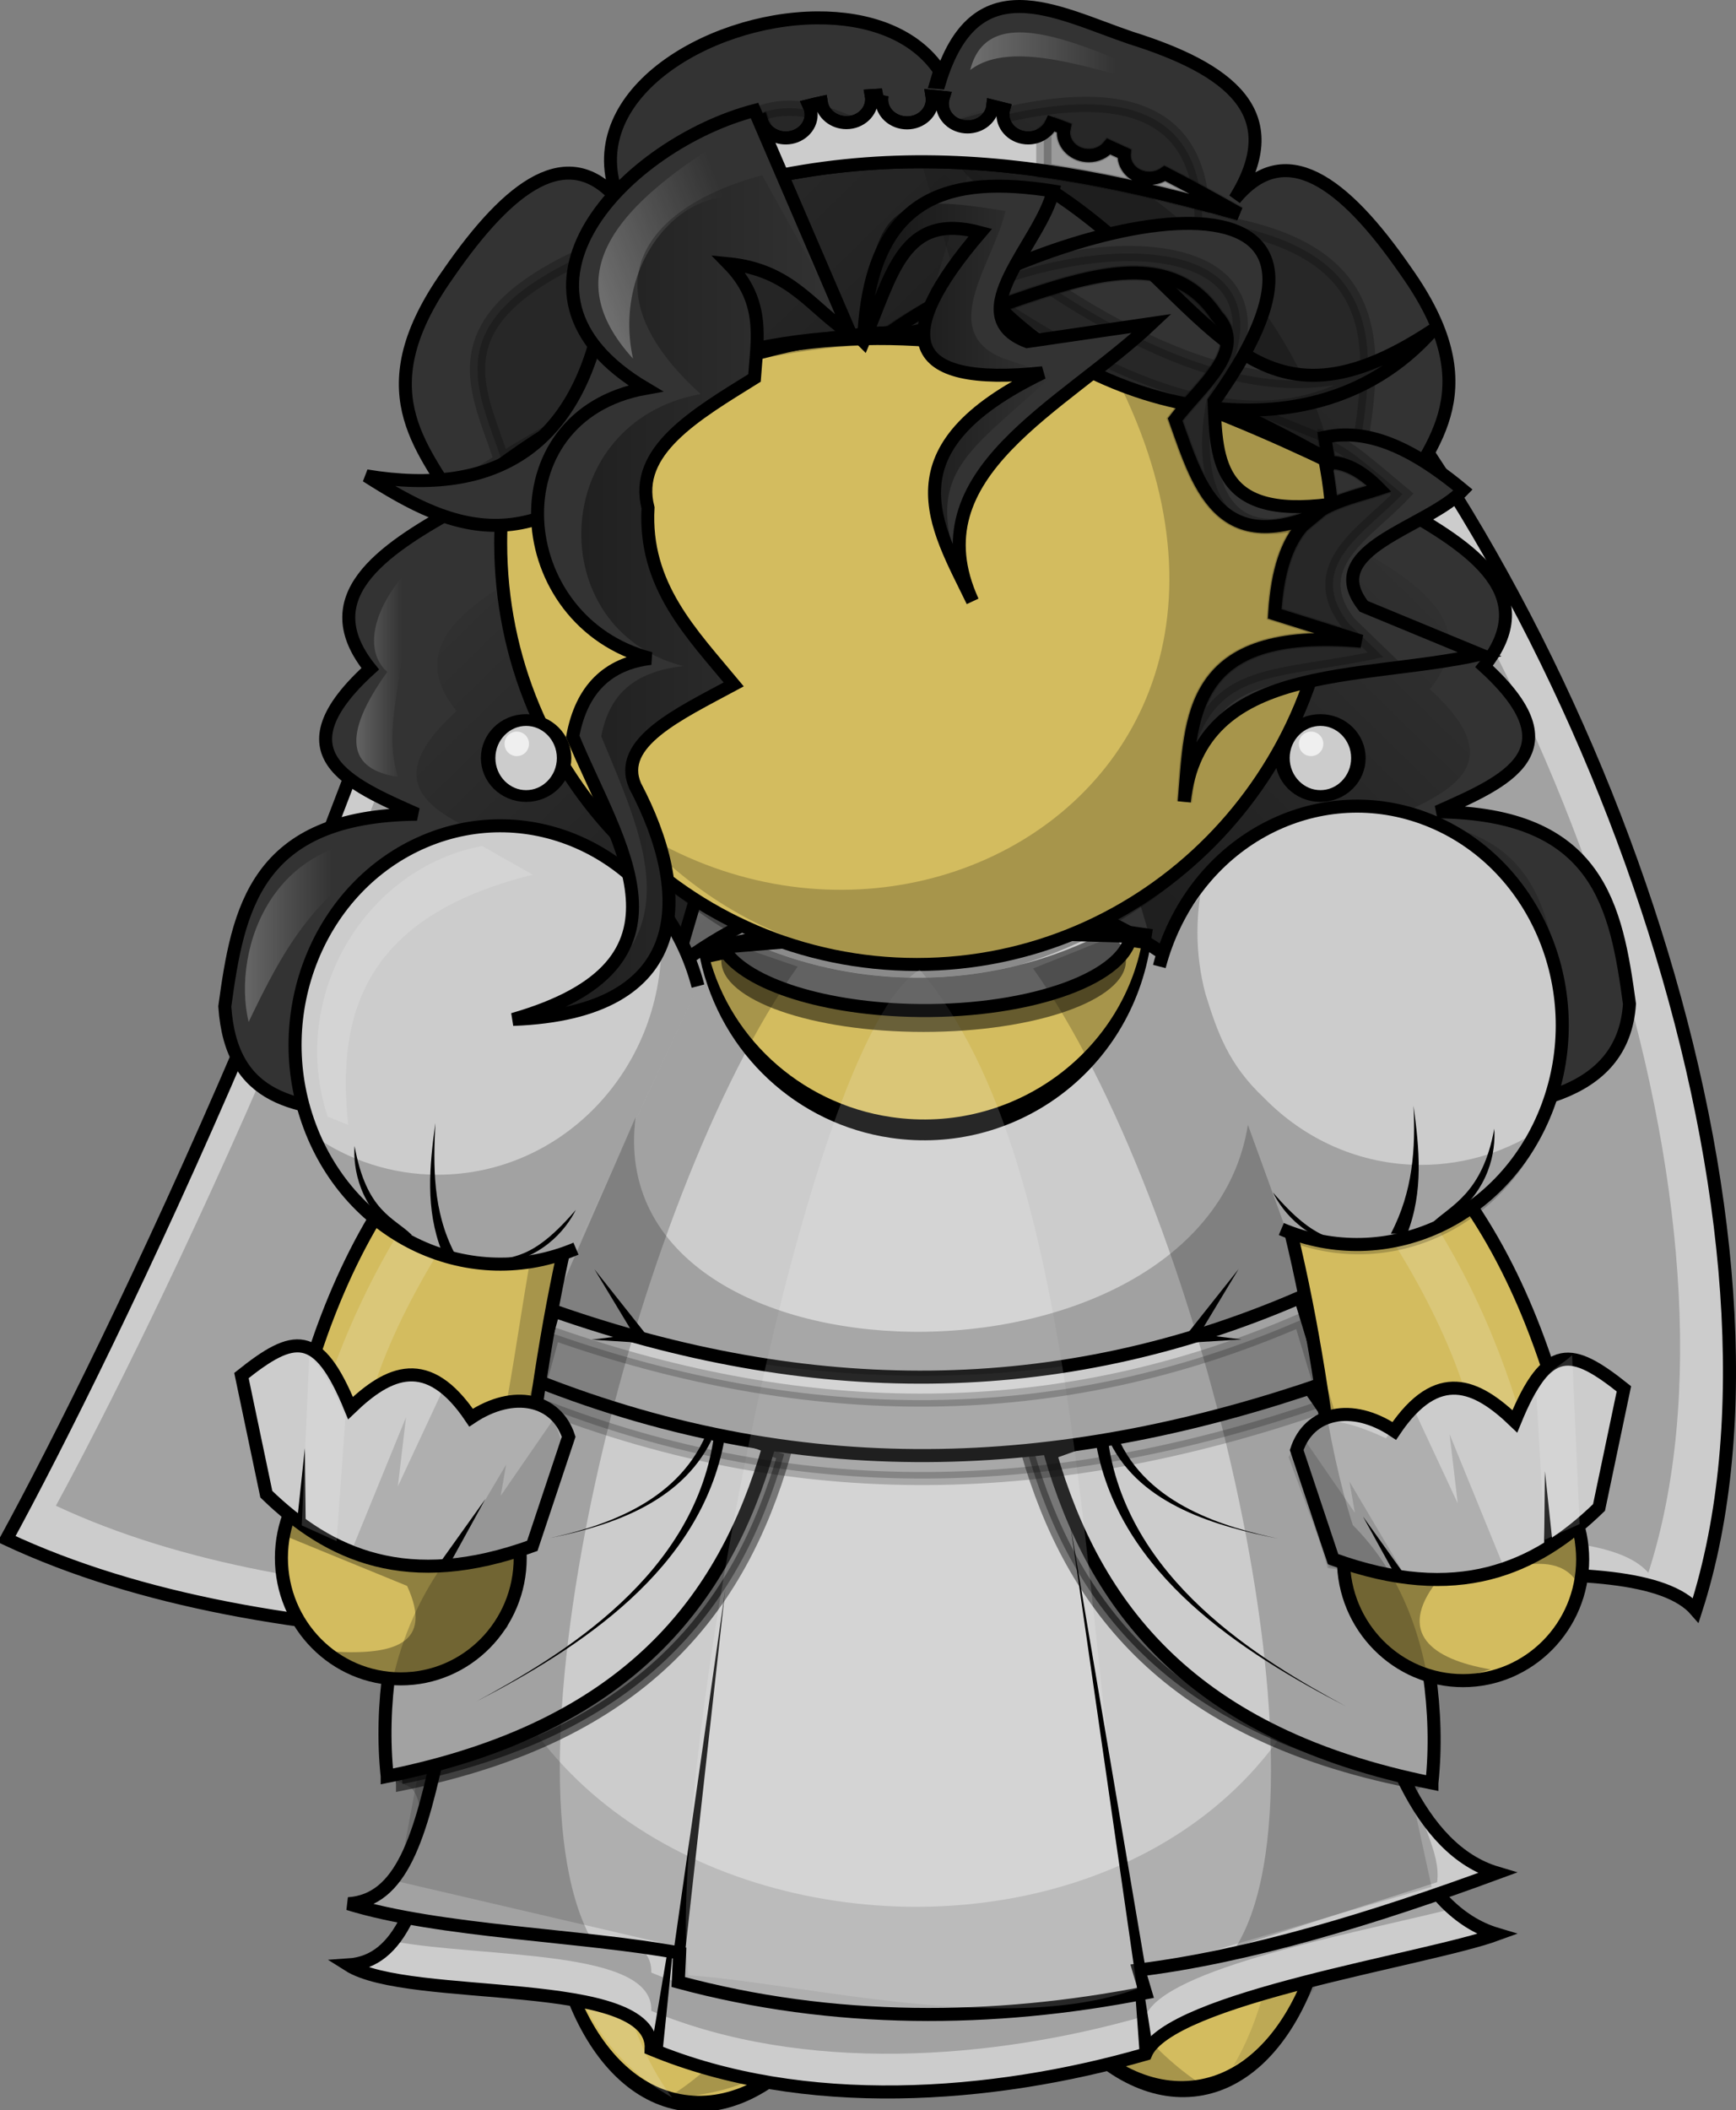 <?xml version="1.0" encoding="UTF-8" standalone="no"?>
<!-- Created with Inkscape (http://www.inkscape.org/) -->

<svg
   xmlns:dc="http://purl.org/dc/elements/1.1/"
   xmlns:cc="http://creativecommons.org/ns#"
   xmlns:rdf="http://www.w3.org/1999/02/22-rdf-syntax-ns#"
   xmlns:svg="http://www.w3.org/2000/svg"
   xmlns="http://www.w3.org/2000/svg"
   xmlns:xlink="http://www.w3.org/1999/xlink"
   xmlns:sodipodi="http://sodipodi.sourceforge.net/DTD/sodipodi-0.dtd"
   xmlns:inkscape="http://www.inkscape.org/namespaces/inkscape"
   width="453.637"
   height="551.272"
   id="svg10624"
   version="1.1"
   inkscape:version="0.48.3.1 r9886"
   sodipodi:docname="novia_elegante.svg"
   inkscape:export-filename="/home/vhzc/Docs/FOCA/public_html/personajes_y_oficios/novia_elegante.png"
   inkscape:export-xdpi="90"
   inkscape:export-ydpi="90">
  <rect width="100%" height="100%" fill="#808080" stroke="none"/>
  <title
     id="title4867">Novia elegante</title>
  <defs
     id="defs10626">
    <inkscape:perspective
       sodipodi:type="inkscape:persp3d"
       inkscape:vp_x="0 : 526.18109 : 1"
       inkscape:vp_y="0 : 1000 : 0"
       inkscape:vp_z="744.09448 : 526.18109 : 1"
       inkscape:persp3d-origin="372.04724 : 350.78739 : 1"
       id="perspective10632" />
    <inkscape:perspective
       id="perspective10535"
       inkscape:persp3d-origin="0.5 : 0.33333333 : 1"
       inkscape:vp_z="1 : 0.5 : 1"
       inkscape:vp_y="0 : 1000 : 0"
       inkscape:vp_x="0 : 0.5 : 1"
       sodipodi:type="inkscape:persp3d" />
    <inkscape:perspective
       id="perspective10821"
       inkscape:persp3d-origin="0.5 : 0.33333333 : 1"
       inkscape:vp_z="1 : 0.5 : 1"
       inkscape:vp_y="0 : 1000 : 0"
       inkscape:vp_x="0 : 0.5 : 1"
       sodipodi:type="inkscape:persp3d" />
    <inkscape:perspective
       id="perspective10842"
       inkscape:persp3d-origin="0.5 : 0.33333333 : 1"
       inkscape:vp_z="1 : 0.5 : 1"
       inkscape:vp_y="0 : 1000 : 0"
       inkscape:vp_x="0 : 0.5 : 1"
       sodipodi:type="inkscape:persp3d" />
    <inkscape:perspective
       id="perspective11377"
       inkscape:persp3d-origin="0.5 : 0.33333333 : 1"
       inkscape:vp_z="1 : 0.5 : 1"
       inkscape:vp_y="0 : 1000 : 0"
       inkscape:vp_x="0 : 0.5 : 1"
       sodipodi:type="inkscape:persp3d" />
    <inkscape:perspective
       id="perspective11377-8"
       inkscape:persp3d-origin="0.5 : 0.33333333 : 1"
       inkscape:vp_z="1 : 0.5 : 1"
       inkscape:vp_y="0 : 1000 : 0"
       inkscape:vp_x="0 : 0.5 : 1"
       sodipodi:type="inkscape:persp3d" />
    <inkscape:perspective
       id="perspective11408"
       inkscape:persp3d-origin="0.5 : 0.33333333 : 1"
       inkscape:vp_z="1 : 0.5 : 1"
       inkscape:vp_y="0 : 1000 : 0"
       inkscape:vp_x="0 : 0.5 : 1"
       sodipodi:type="inkscape:persp3d" />
    <linearGradient
       inkscape:collect="always"
       id="linearGradient8149">
      <stop
         style="stop-color:#ffffff;stop-opacity:1;"
         offset="0"
         id="stop8151" />
      <stop
         style="stop-color:#ffffff;stop-opacity:0;"
         offset="1"
         id="stop8153" />
    </linearGradient>
    <linearGradient
       inkscape:collect="always"
       id="linearGradient8016">
      <stop
         style="stop-color:#ffffff;stop-opacity:1;"
         offset="0"
         id="stop8018" />
      <stop
         style="stop-color:#ffffff;stop-opacity:0;"
         offset="1"
         id="stop8020" />
    </linearGradient>
    <linearGradient
       inkscape:collect="always"
       id="linearGradient8006">
      <stop
         style="stop-color:#ffffff;stop-opacity:1;"
         offset="0"
         id="stop8008" />
      <stop
         style="stop-color:#ffffff;stop-opacity:0;"
         offset="1"
         id="stop8010" />
    </linearGradient>
    <linearGradient
       inkscape:collect="always"
       id="linearGradient7923">
      <stop
         style="stop-color:#000000;stop-opacity:1;"
         offset="0"
         id="stop7925" />
      <stop
         style="stop-color:#000000;stop-opacity:0;"
         offset="1"
         id="stop7927" />
    </linearGradient>
    <linearGradient
       inkscape:collect="always"
       id="linearGradient7893">
      <stop
         style="stop-color:#000000;stop-opacity:1;"
         offset="0"
         id="stop7895" />
      <stop
         style="stop-color:#000000;stop-opacity:0;"
         offset="1"
         id="stop7897" />
    </linearGradient>
    <linearGradient
       inkscape:collect="always"
       id="linearGradient7863">
      <stop
         style="stop-color:#ffffff;stop-opacity:1;"
         offset="0"
         id="stop7865" />
      <stop
         style="stop-color:#ffffff;stop-opacity:0;"
         offset="1"
         id="stop7867" />
    </linearGradient>
    <linearGradient
       inkscape:collect="always"
       id="linearGradient8046">
      <stop
         style="stop-color:#000000;stop-opacity:1;"
         offset="0"
         id="stop8048" />
      <stop
         style="stop-color:#000000;stop-opacity:0"
         offset="1"
         id="stop8050" />
    </linearGradient>
    <linearGradient
       inkscape:collect="always"
       id="linearGradient8046-9">
      <stop
         style="stop-color:#000000;stop-opacity:1;"
         offset="0"
         id="stop8048-1" />
      <stop
         style="stop-color:#000000;stop-opacity:0"
         offset="1"
         id="stop8050-0" />
    </linearGradient>
    <linearGradient
       inkscape:collect="always"
       xlink:href="#linearGradient8149"
       id="linearGradient4244"
       gradientUnits="userSpaceOnUse"
       gradientTransform="matrix(3.98,0,0,3.98,986.206,-6364.508)"
       x1="-301.669"
       y1="1575.011"
       x2="-287.439"
       y2="1575.011" />
    <linearGradient
       inkscape:collect="always"
       xlink:href="#linearGradient8016"
       id="linearGradient4247"
       gradientUnits="userSpaceOnUse"
       gradientTransform="matrix(3.98,0,0,3.98,986.206,-6364.508)"
       x1="-339.765"
       y1="1616.015"
       x2="-334.285"
       y2="1616.015" />
    <linearGradient
       inkscape:collect="always"
       xlink:href="#linearGradient8006"
       id="linearGradient4250"
       gradientUnits="userSpaceOnUse"
       gradientTransform="matrix(3.98,0,0,3.98,986.206,-6364.508)"
       x1="-344.603"
       y1="1633.947"
       x2="-338.913"
       y2="1633.947" />
    <linearGradient
       inkscape:collect="always"
       xlink:href="#linearGradient7923"
       id="linearGradient4253"
       gradientUnits="userSpaceOnUse"
       gradientTransform="matrix(3.98,0,0,3.98,986.206,-6364.508)"
       x1="-303.99"
       y1="1599.303"
       x2="-291.568"
       y2="1599.303" />
    <linearGradient
       inkscape:collect="always"
       xlink:href="#linearGradient7893"
       id="linearGradient4256"
       gradientUnits="userSpaceOnUse"
       gradientTransform="matrix(3.98,0,0,3.98,986.206,-6364.508)"
       x1="-327.003"
       y1="1612.092"
       x2="-304.842"
       y2="1612.092" />
    <linearGradient
       inkscape:collect="always"
       xlink:href="#linearGradient7863"
       id="linearGradient4259"
       gradientUnits="userSpaceOnUse"
       gradientTransform="matrix(3.98,0,0,3.98,986.206,-6364.508)"
       x1="-325.777"
       y1="1594.269"
       x2="-312"
       y2="1588.893" />
    <linearGradient
       inkscape:collect="always"
       xlink:href="#linearGradient8046"
       id="linearGradient4281"
       gradientUnits="userSpaceOnUse"
       gradientTransform="matrix(3.98,0,0,3.98,987.614,-6357.472)"
       x1="-318.568"
       y1="1636.099"
       x2="-340.02"
       y2="1614.179" />
    <linearGradient
       inkscape:collect="always"
       xlink:href="#linearGradient8046-9"
       id="linearGradient4284"
       gradientUnits="userSpaceOnUse"
       gradientTransform="matrix(-3.98,0,0,3.98,-1393.424,-6363.182)"
       x1="-318.568"
       y1="1636.099"
       x2="-340.02"
       y2="1614.179" />
  </defs>
  <sodipodi:namedview
     id="base"
     pagecolor="#ffffff"
     bordercolor="#666666"
     borderopacity="1.0"
     inkscape:pageopacity="0.0"
     inkscape:pageshadow="2"
     inkscape:zoom="0.35"
     inkscape:cx="-20.423354"
     inkscape:cy="295.17023"
     inkscape:document-units="px"
     inkscape:current-layer="layer1"
     showgrid="false"
     inkscape:window-width="1264"
     inkscape:window-height="715"
     inkscape:window-x="0"
     inkscape:window-y="48"
     inkscape:window-maximized="1"
     fit-margin-top="0"
     fit-margin-left="0"
     fit-margin-right="0"
     fit-margin-bottom="0" />
  <g
     inkscape:label="Capa 1"
     inkscape:groupmode="layer"
     id="layer1"
     transform="translate(449.369,104.204)">
    <path
       style="color:#000000;fill:#cccccc;fill-opacity:1;fill-rule:nonzero;stroke:#000000;stroke-width:3.407px;stroke-linecap:butt;stroke-linejoin:miter;stroke-miterlimit:4;stroke-opacity:1;stroke-dasharray:none;stroke-dashoffset:0;marker:none;visibility:visible;display:inline;overflow:visible;enable-background:accumulate"
       d="M 85.714,109.643 291.429,102.5 C 372.313,190.92 428.439,353.811 397.143,451.072 366.258,415.584 94.984,497.636 -44.286,432.5 -17.916,384.102 49.9,244.787 85.714,109.643 z"
       id="path4560"
       inkscape:connector-curvature="0"
       transform="translate(-403.379,-134.602)"
       sodipodi:nodetypes="ccccc" />
    <path
       style="opacity:0.21;color:#000000;fill:#000000;fill-opacity:1;fill-rule:nonzero;stroke:none;stroke-width:3.212px;marker:none;visibility:visible;display:inline;overflow:visible;enable-background:accumulate"
       d="m -312.214,-15.166 193.924,-6.733 c 76.249,83.352 129.157,236.907 99.655,328.593 -29.114,-33.453 -284.841,43.895 -416.128,-17.507 24.859,-45.624 88.788,-176.955 122.549,-304.353 z"
       id="path4560-7"
       inkscape:connector-curvature="0"
       sodipodi:nodetypes="ccccc" />
    <path
       sodipodi:nodetypes="scccsccccccccccccccccccs"
       inkscape:connector-curvature="0"
       id="path4314-8-7"
       d="m -182.848,-102.508 c -8.833,-0.052 -16.39,4.557 -21.031,19.875 -0.27,-0.023 -0.543,-0.041 -0.812,-0.062 l 0.875,-2.969 c -6.539,-9.81 -18.815,-13.98 -32.094,-13.875 -28.929,0.228 -62.586,20.705 -51.906,47.156 -0.065,0.069 -0.122,0.149 -0.188,0.219 -12.82,-14.851 -27.958,-4.131 -44.281,19.562 -21.462,30.296 -7.103,44.671 2.719,61.062 -20.765,11.407 -37.932,23.529 -23.062,42.062 -24.288,22.118 -5.839,29.997 12.219,38 -42.394,0.408 -46.762,25.032 -50.219,50.219 3.358,49.763 68.551,7.94 100.062,49.844 l 66.469,-225.438 c 13.006,-1.141 25.914,-0.56 38.75,1.469 16.576,72.23 -99.218,126.72 49.898,216.713 4.905,-31.457 108.524,6.518 111.883,-43.244 -3.457,-25.187 -7.793,-49.779 -50.188,-50.188 18.058,-8.003 36.476,-15.882 12.188,-38 14.869,-18.534 -2.298,-30.655 -23.062,-42.062 9.822,-16.392 24.181,-30.767 2.719,-61.062 -16.533,-23.996 -31.858,-34.707 -44.781,-19 14.034,-22.415 -1.589,-34.037 -27.125,-42.062 -9.833,-3.334 -20.094,-8.166 -29.031,-8.219 z"
       style="color:#000000;fill:#333333;fill-opacity:1;fill-rule:nonzero;stroke:#000000;stroke-width:3.39px;stroke-linecap:butt;stroke-linejoin:miter;stroke-miterlimit:4;stroke-opacity:1;stroke-dasharray:none;stroke-dashoffset:0;marker:none;visibility:visible;display:inline;overflow:visible;enable-background:accumulate" />
    <path
       inkscape:connector-curvature="0"
       style="opacity:0.386;color:#000000;fill:url(#linearGradient4284);fill-opacity:1;fill-rule:nonzero;stroke:none;stroke-width:0.765px;marker:none;visibility:visible;display:inline;overflow:visible;enable-background:accumulate"
       d="m -209.336,-64.386 c 18.785,-28.185 90.372,-4.444 75.128,30.592 11.602,-14.102 25.361,-4.488 40.203,17.056 19.269,27.2 6.381,40.107 -2.437,54.823 18.643,10.242 34.06,21.127 20.711,37.767 21.805,19.858 5.247,26.928 -10.965,34.112 38.061,0.362 41.973,22.465 45.077,45.078 -3.015,44.676 -61.539,7.142 -89.829,44.763"
       id="path4314-8-7-1-7"
       sodipodi:nodetypes="cccccccc" />
    <path
       sodipodi:type="arc"
       style="color:#000000;fill:#d3bc5f;fill-opacity:1;fill-rule:nonzero;stroke:#000000;stroke-width:0.47px;stroke-linecap:butt;stroke-linejoin:miter;stroke-miterlimit:4;stroke-opacity:1;stroke-dasharray:none;stroke-dashoffset:0;marker:none;visibility:visible;display:inline;overflow:visible;enable-background:accumulate"
       id="path6017-7-5-3-1-0-8-7-4-1-8-3-7-6-1-7"
       sodipodi:cx="266.68027"
       sodipodi:cy="450.3295"
       sodipodi:rx="7.8286824"
       sodipodi:ry="8.6494312"
       d="m 274.509,450.329 c 0,4.777 -3.505,8.649 -7.829,8.649 -4.324,0 -7.829,-3.872 -7.829,-8.649 0,-4.777 3.505,-8.649 7.829,-8.649 4.324,0 7.829,3.872 7.829,8.649 z"
       transform="matrix(-5.816,0.604,1.187,8.9,868.618,-3804.52)" />
    <path
       sodipodi:type="arc"
       style="color:#000000;fill:#d3bc5f;fill-opacity:1;fill-rule:nonzero;stroke:#000000;stroke-width:0.47px;stroke-linecap:butt;stroke-linejoin:miter;stroke-miterlimit:4;stroke-opacity:1;stroke-dasharray:none;stroke-dashoffset:0;marker:none;visibility:visible;display:inline;overflow:visible;enable-background:accumulate"
       id="path6017-6-6-5-9-9-2-8-1-7-9-5-18-8-1"
       sodipodi:cx="266.68027"
       sodipodi:cy="450.3295"
       sodipodi:rx="7.8286824"
       sodipodi:ry="8.6494312"
       d="m 274.509,450.329 c 0,4.777 -3.505,8.649 -7.829,8.649 -4.324,0 -7.829,-3.872 -7.829,-8.649 0,-4.777 3.505,-8.649 7.829,-8.649 4.324,0 7.829,3.872 7.829,8.649 z"
       transform="matrix(5.816,0.604,-1.187,8.9,-1275.886,-3800.673)" />
    <path
       inkscape:connector-curvature="0"
       style="opacity:0.103;color:#000000;fill:#000000;fill-opacity:1;fill-rule:nonzero;stroke:none;stroke-width:1px;marker:none;visibility:visible;display:inline;overflow:visible;enable-background:accumulate"
       d="m -127.101,435.525 c 14.679,-24.24 20.512,-77.57 -22.282,-82.823 l 39.29,-12.844 c 14.258,30.902 21.813,73.45 -17.009,95.666 z"
       id="path6197-8-2-6-8-5-2-0-3-0-7-2-8-2-0-2"
       sodipodi:nodetypes="cccc" />
    <path
       inkscape:connector-curvature="0"
       style="opacity:0.21;color:#000000;fill:#000000;fill-opacity:1;fill-rule:nonzero;stroke:none;stroke-width:1px;marker:none;visibility:visible;display:inline;overflow:visible;enable-background:accumulate"
       d="m -300.99,346.326 c 30.314,12.574 59.805,19.802 88.214,20 l -2.5,7.857 c -31.86,-0.432 -61.917,-5.243 -87.143,-21.786 l 1.429,-6.072 z"
       id="path6139-0-8-9-6-1-6-9-3-2-9-9-3-2-2"
       sodipodi:nodetypes="ccccc" />
    <path
       inkscape:connector-curvature="0"
       style="opacity:0.21;color:#000000;fill:#000000;fill-opacity:1;fill-rule:nonzero;stroke:none;stroke-width:1px;marker:none;visibility:visible;display:inline;overflow:visible;enable-background:accumulate"
       d="m -107.24,342.755 c -30.314,12.574 -59.805,19.802 -88.214,20 l 2.5,7.857 c 31.86,-0.432 61.917,-5.243 87.143,-21.786 l -1.429,-6.072 z"
       id="path6139-9-4-9-6-9-3-1-0-9-2-3-7-7-3-6"
       sodipodi:nodetypes="ccccc" />
    <path
       inkscape:connector-curvature="0"
       style="opacity:0.21;color:#000000;fill:#000000;fill-opacity:1;fill-rule:nonzero;stroke:none;stroke-width:1px;marker:none;visibility:visible;display:inline;overflow:visible;enable-background:accumulate"
       d="m -274.919,443.826 c 24.354,-14.489 54.581,-58.81 19.286,-83.572 l 40.714,7.143 c -1.95,33.977 -15.291,75.079 -60,76.429 z"
       id="path6197-17-7-2-2-3-5-8-1-6-9-3-5-7-1"
       sodipodi:nodetypes="cccc" />
    <path
       inkscape:connector-curvature="0"
       style="opacity:0.21;color:#000000;fill:#000000;fill-opacity:1;fill-rule:nonzero;stroke:none;stroke-width:1px;marker:none;visibility:visible;display:inline;overflow:visible;enable-background:accumulate"
       d="m -133.459,441.591 c -24.354,-14.489 -54.581,-58.81 -19.286,-83.572 l -40.714,7.143 c 1.95,33.977 15.291,75.079 60,76.429 z"
       id="path6197-1-9-3-1-2-3-9-8-9-1-0-6-9-59-0"
       sodipodi:nodetypes="cccc" />
    <path
       inkscape:connector-curvature="0"
       style="opacity:0.163;color:#000000;fill:#ffffff;fill-opacity:1;fill-rule:nonzero;stroke:none;stroke-width:1px;marker:none;visibility:visible;display:inline;overflow:visible;enable-background:accumulate"
       d="m -273.771,443.787 c -16.993,-22.678 -28.046,-75.174 14.023,-84.614 l -40.363,-8.914 c -4.262,23.117 -11.948,71.917 26.34,93.528 z"
       id="path6197-8-5-3-6-7-4-8-4-5-6-0-8-1-2-2-6"
       sodipodi:nodetypes="cccc" />
    <path
       inkscape:connector-curvature="0"
       style="color:#000000;fill:#cccccc;fill-opacity:1;fill-rule:nonzero;stroke:#000000;stroke-width:4px;stroke-linecap:butt;stroke-linejoin:miter;stroke-miterlimit:4;stroke-opacity:1;stroke-dasharray:none;stroke-dashoffset:0;marker:none;visibility:visible;display:inline;overflow:visible;enable-background:accumulate"
       d="m -316.481,239.407 c 76.811,31.179 148.933,26.721 218.125,0 l 0,97.516 c -85.984,44.79 -158.577,34.122 -218.125,0 l 0,-97.516 z"
       id="rect5545-7-1-48-4-4-2-1-0-1-4-9-79-7-7"
       sodipodi:nodetypes="ccccc" />
    <path
       inkscape:connector-curvature="0"
       style="color:#000000;fill:#cccccc;fill-opacity:1;fill-rule:nonzero;stroke:#000000;stroke-width:3.407px;stroke-linecap:butt;stroke-linejoin:miter;stroke-miterlimit:4;stroke-opacity:1;stroke-dasharray:none;stroke-dashoffset:0;marker:none;visibility:visible;display:inline;overflow:visible;enable-background:accumulate"
       d="m -107.433,252.202 c -65.901,31.312 -128.766,23.998 -199.844,3.312 -30.653,90.51 -23.586,151.842 -51.071,153.652 15.907,10.079 80.061,2.386 79.147,21.974 39.751,16.522 89.043,12.887 129.192,1.313 6.022,-14.743 73.663,-24.683 91.804,-31.32 -40.925,-12.2 -41.086,-112.938 -49.228,-148.931 z"
       id="path6369-1"
       sodipodi:nodetypes="ccccccc" />
    <path
       style="opacity:0.21;color:#000000;fill:#000000;fill-opacity:1;fill-rule:nonzero;stroke:none;stroke-width:3.407px;marker:none;visibility:visible;display:inline;overflow:visible;enable-background:accumulate"
       d="m 326.312,520.781 c -26.955,6.35 -68.283,14.888 -72.938,26.281 -40.15,11.574 -89.437,15.21 -129.188,-1.312 0.709,-15.19 -37.701,-13.986 -62.406,-17.375 -1.515,3.693 -3.2,6.788 -5.156,9.188 24.065,4.472 68.323,1.892 67.562,18.188 39.751,16.522 89.038,12.887 129.188,1.312 5.09,-12.461 54.121,-21.466 80.156,-27.969 -2.625,-2.33 -5.023,-5.137 -7.219,-8.312 z"
       transform="translate(-403.379,-134.602)"
       id="path6369-1-6"
       inkscape:connector-curvature="0" />
    <path
       style="fill:#000000;stroke:none"
       d="m -147.953,431.836 -6.786,-43.214 3.214,44.286 z"
       id="path3286-4"
       inkscape:connector-curvature="0" />
    <path
       inkscape:connector-curvature="0"
       style="color:#000000;fill:#cccccc;fill-opacity:1;fill-rule:nonzero;stroke:none;stroke-width:1px;marker:none;visibility:visible;display:inline;overflow:visible;enable-background:accumulate"
       d="m -304.701,236.861 -2.561,16.281 c 66.096,16.644 138.434,27.864 206.405,-3.332 -1.324,-6.178 -2.648,-11.73 -3.972,-17.248 l -199.872,4.298 z"
       id="path3059-3-0-7-6-2-3-7-8-2-2-9-2"
       sodipodi:nodetypes="ccccc" />
    <path
       inkscape:connector-curvature="0"
       style="opacity:0.386;color:#000000;fill:url(#linearGradient4281);fill-opacity:1;fill-rule:nonzero;stroke:none;stroke-width:0.765px;marker:none;visibility:visible;display:inline;overflow:visible;enable-background:accumulate"
       d="m -196.475,-58.675 c -18.785,-28.185 -90.372,-4.444 -75.128,30.592 -11.602,-14.102 -25.361,-4.488 -40.204,17.056 -19.269,27.2 -6.381,40.107 2.437,54.823 -18.643,10.242 -34.06,21.127 -20.711,37.767 -21.806,19.858 -5.247,26.928 10.965,34.112 -38.061,0.362 -41.973,22.465 -45.077,45.078 3.015,44.676 61.539,7.142 89.83,44.763"
       id="path4314-8-7-1"
       sodipodi:nodetypes="cccccccc" />
    <path
       inkscape:connector-curvature="0"
       style="color:#000000;fill:#cccccc;fill-opacity:1;fill-rule:nonzero;stroke:#000000;stroke-width:3.407px;stroke-linecap:butt;stroke-linejoin:miter;stroke-miterlimit:4;stroke-opacity:1;stroke-dasharray:none;stroke-dashoffset:0;marker:none;visibility:visible;display:inline;overflow:visible;enable-background:accumulate"
       d="m -206.62,125.952 c -60.357,0 -109.281,49.573 -109.281,110.719 0,1.48 0.037,2.94 0.094,4.406 -0.135,-0.055 -0.271,-0.101 -0.406,-0.156 l 0,97.5 c 59.548,34.122 138.485,44.79 224.469,0 l -6,-92.219 c 0.265,-3.147 0.406,-6.315 0.406,-9.531 0,-61.146 -48.924,-110.719 -109.281,-110.719 z"
       id="path5403-1-1-6-9-22-2-0-9-6-8-2-2-2-1" />
    <path
       style="fill:#000000;stroke:none"
       d="m 124.148,565.653 7.796,-46.245 -4.73,46.306 z"
       id="path3286"
       inkscape:connector-curvature="0"
       transform="translate(-403.379,-134.602)"
       sodipodi:nodetypes="cccc" />
    <path
       inkscape:connector-curvature="0"
       style="color:#000000;fill:#cccccc;fill-opacity:1;fill-rule:nonzero;stroke:#000000;stroke-width:3.407px;stroke-linecap:butt;stroke-linejoin:miter;stroke-miterlimit:4;stroke-opacity:1;stroke-dasharray:none;stroke-dashoffset:0;marker:none;visibility:visible;display:inline;overflow:visible;enable-background:accumulate"
       d="m -107.433,236.202 c -65.901,31.312 -128.766,23.998 -199.844,3.312 -30.653,90.51 -23.586,151.842 -51.071,153.652 23.711,7.325 61.483,8.198 86.571,12.879 l -0.354,7.579 c 40.547,10.946 82.511,10.625 122.121,2.828 l -1.768,-5.97 c 28.661,-3.536 61.419,-13.503 93.572,-25.35 -40.925,-12.2 -41.086,-112.938 -49.228,-148.931 z"
       id="path6369"
       sodipodi:nodetypes="ccccccccc" />
    <path
       inkscape:connector-curvature="0"
       style="opacity:0.143;color:#000000;fill:#000000;fill-opacity:1;fill-rule:nonzero;stroke:none;stroke-width:1px;marker:none;visibility:visible;display:inline;overflow:visible;enable-background:accumulate"
       d="m -327.719,293.296 -17.678,94.045 72.832,16.971 1.414,9.899 c 40.305,10.82 80.61,8.478 120.915,0.707 l -0.707,-4.066 75.66,-22.097 -21.127,-97.03 c -4.755,141.009 -227.997,131.046 -231.31,1.571 z"
       id="path8461"
       sodipodi:nodetypes="ccccccccc" />
    <path
       inkscape:connector-curvature="0"
       style="opacity:0.539;color:#000000;fill:#000000;fill-opacity:1;fill-rule:nonzero;stroke:#000000;stroke-width:3.407px;stroke-linecap:butt;stroke-linejoin:miter;stroke-miterlimit:4;stroke-opacity:1;stroke-dasharray:none;stroke-dashoffset:0;marker:none;visibility:visible;display:inline;overflow:visible;enable-background:accumulate"
       d="m -81.198,361.134 c -62.742,-12.638 -88.063,-45.687 -99.74,-86.179 l 63.431,-22.748 c 23.676,30.317 40.26,71.595 36.309,108.926 z"
       id="path7159-31-1"
       sodipodi:nodetypes="cccc" />
    <path
       inkscape:connector-curvature="0"
       style="color:#000000;fill:#cccccc;fill-opacity:1;fill-rule:nonzero;stroke:#000000;stroke-width:3.407px;stroke-linecap:butt;stroke-linejoin:miter;stroke-miterlimit:4;stroke-opacity:1;stroke-dasharray:none;stroke-dashoffset:0;marker:none;visibility:visible;display:inline;overflow:visible;enable-background:accumulate"
       d="m -75.198,361.634 c -62.742,-12.638 -88.063,-45.687 -99.74,-86.179 l 63.431,-22.748 c 23.676,30.317 40.26,71.595 36.309,108.926 z"
       id="path7159-3"
       sodipodi:nodetypes="cccc" />
    <path
       inkscape:connector-curvature="0"
       style="opacity:0.539;color:#000000;fill:#000000;fill-opacity:1;fill-rule:nonzero;stroke:#000000;stroke-width:3.407px;stroke-linecap:butt;stroke-linejoin:miter;stroke-miterlimit:4;stroke-opacity:1;stroke-dasharray:none;stroke-dashoffset:0;marker:none;visibility:visible;display:inline;overflow:visible;enable-background:accumulate"
       d="m -344.188,361.884 c 62.742,-12.638 88.063,-45.687 99.74,-86.179 l -63.431,-22.748 c -23.676,30.317 -40.26,71.595 -36.309,108.926 z"
       id="path7159-31"
       sodipodi:nodetypes="cccc" />
    <path
       inkscape:connector-curvature="0"
       style="color:#000000;fill:#cccccc;fill-opacity:1;fill-rule:nonzero;stroke:#000000;stroke-width:3.407px;stroke-linecap:butt;stroke-linejoin:miter;stroke-miterlimit:4;stroke-opacity:1;stroke-dasharray:none;stroke-dashoffset:0;marker:none;visibility:visible;display:inline;overflow:visible;enable-background:accumulate"
       d="m -348.188,359.884 c 62.742,-12.638 88.063,-45.687 99.74,-86.179 l -63.431,-22.748 c -23.676,30.317 -40.26,71.595 -36.309,108.926 z"
       id="path7159"
       sodipodi:nodetypes="cccc" />
    <path
       transform="matrix(1.142,0,0,1.142,-669.085,-104.217)"
       sodipodi:type="arc"
       style="color:#000000;fill:#d3bc5f;fill-opacity:1;fill-rule:nonzero;stroke:#000000;stroke-width:2.982px;stroke-linecap:butt;stroke-linejoin:miter;stroke-miterlimit:4;stroke-opacity:1;stroke-dasharray:none;stroke-dashoffset:0;marker:none;visibility:visible;display:inline;overflow:visible;enable-background:accumulate"
       id="path5403-8-7-2-3-7-7-1-4-9-5-8-2-2-1"
       sodipodi:cx="284.10715"
       sodipodi:cy="356.41592"
       sodipodi:rx="27.321428"
       sodipodi:ry="27.678572"
       d="m 311.429,356.416 c 0,15.286 -12.232,27.679 -27.321,27.679 -15.089,0 -27.321,-12.392 -27.321,-27.679 0,-15.286 12.232,-27.679 27.321,-27.679 15.089,0 27.321,12.392 27.321,27.679 z" />
    <path
       inkscape:connector-curvature="0"
       style="color:#000000;fill:#cccccc;fill-opacity:1;fill-rule:nonzero;stroke:#000000;stroke-width:3.407px;stroke-linecap:butt;stroke-linejoin:miter;stroke-miterlimit:4;stroke-opacity:1;stroke-dasharray:none;stroke-dashoffset:0;marker:none;visibility:visible;display:inline;overflow:visible;enable-background:accumulate"
       d="m -304.738,238.263 -4.95,18.031 c 72.587,28.871 140.825,23.566 206.829,0.707 l -6.718,-22.274 c -63.586,27.592 -128.747,26.84 -195.161,3.536 z"
       id="path6488"
       sodipodi:nodetypes="ccccc" />
    <path
       sodipodi:type="arc"
       style="color:#000000;fill:#d3bc5f;fill-opacity:1;fill-rule:nonzero;stroke:#000000;stroke-width:2.026px;stroke-linecap:butt;stroke-linejoin:miter;stroke-miterlimit:4;stroke-opacity:1;stroke-dasharray:none;stroke-dashoffset:0;marker:none;visibility:visible;display:inline;overflow:visible;enable-background:accumulate"
       id="path7361-6"
       sodipodi:cx="257"
       sodipodi:cy="291.25"
       sodipodi:rx="56"
       sodipodi:ry="21.75"
       d="m 312.4,294.425 c -4.515,11.883 -32.979,20.095 -63.575,18.342 -23.1,-1.324 -41.66,-8.076 -46.572,-16.942 L 257,291.25 z"
       transform="matrix(1.052,0,0,2.687,-478.286,-650.042)"
       sodipodi:start="0.14651286"
       sodipodi:end="2.9296477" />
    <path
       inkscape:connector-curvature="0"
       style="color:#000000;fill:#d3bc5f;fill-opacity:1;fill-rule:nonzero;stroke:#000000;stroke-width:3.407px;stroke-linecap:butt;stroke-linejoin:miter;stroke-miterlimit:4;stroke-opacity:1;stroke-dasharray:none;stroke-dashoffset:0;marker:none;visibility:visible;display:inline;overflow:visible;enable-background:accumulate"
       d="m -279.644,154.615 c -74.828,29.713 -87.745,90.951 -97.857,132.857 16.186,16.297 37.867,19.404 63.571,12.857 5.617,-48.571 11.877,-97.143 34.286,-145.714 z"
       id="path5614-3-8-8-8-3-1-0-1-6-4-9-9-7"
       sodipodi:nodetypes="cccc" />
    <g
       id="g7252-6-9-4-2-1-9-6-4-4-1"
       transform="matrix(-4,0,0,4,1540.844,-4474.27)">
      <path
         d="m 311.429,356.416 c 0,15.286 -12.232,27.679 -27.321,27.679 -15.089,0 -27.321,-12.392 -27.321,-27.679 0,-15.286 12.232,-27.679 27.321,-27.679 15.089,0 27.321,12.392 27.321,27.679 z"
         sodipodi:ry="27.678572"
         sodipodi:rx="27.321428"
         sodipodi:cy="356.41592"
         sodipodi:cx="284.10715"
         id="path5403-8-9-1-0-74-3-3-8-6-5-8-1-7-78-5"
         style="color:#000000;fill:#d3bc5f;fill-opacity:1;fill-rule:nonzero;stroke:#000000;stroke-width:2.982px;stroke-linecap:butt;stroke-linejoin:miter;stroke-miterlimit:4;stroke-opacity:1;stroke-dasharray:none;stroke-dashoffset:0;marker:none;visibility:visible;display:inline;overflow:visible;enable-background:accumulate"
         sodipodi:type="arc"
         transform="matrix(0.286,0,0,0.286,320.72,1092.437)" />
      <g
         id="g7249-2-1-1-7-9-4-0-8-4-9">
        <path
           inkscape:connector-curvature="0"
           style="opacity:0.322;color:#000000;fill:#000000;fill-opacity:1;fill-rule:nonzero;stroke:none;stroke-width:1px;marker:none;visibility:visible;display:inline;overflow:visible;enable-background:accumulate"
           d="m 394.433,1196.012 c 1.661,-2.921 6.136,-0.214 9.284,-0.16 2.546,3.306 0.352,5.04 -3.54,5.702 6.194,1.95 7.564,-1.583 9.416,-5.141 l -0.498,-4.263 c -4.167,2.923 -9.326,1.047 -14.27,0.576 -0.596,1.86 -0.262,2.36 -0.392,3.287 z"
           id="path6893-5-9-7-1-0-9-0-5-7-8-6-4-5-7"
           sodipodi:nodetypes="ccccccc" />
      </g>
    </g>
    <path
       inkscape:connector-curvature="0"
       style="color:#000000;fill:#d3bc5f;fill-opacity:1;fill-rule:nonzero;stroke:#000000;stroke-width:3.407px;stroke-linecap:butt;stroke-linejoin:miter;stroke-miterlimit:4;stroke-opacity:1;stroke-dasharray:none;stroke-dashoffset:0;marker:none;visibility:visible;display:inline;overflow:visible;enable-background:accumulate"
       d="m -132.519,158.173 c 74.828,29.713 87.745,90.951 97.857,132.857 -16.186,16.297 -37.867,19.404 -63.571,12.857 -5.617,-48.571 -11.877,-97.143 -34.286,-145.714 z"
       id="path5614-3-8-8-8-3-1-0-1-6-4-9-9-5-7"
       sodipodi:nodetypes="cccc" />
    <path
       sodipodi:type="arc"
       style="color:#000000;fill:#cccccc;fill-opacity:1;fill-rule:nonzero;stroke:#000000;stroke-width:3.531px;stroke-linecap:butt;stroke-linejoin:miter;stroke-miterlimit:4;stroke-opacity:1;stroke-dasharray:none;stroke-dashoffset:0;marker:none;visibility:visible;display:inline;overflow:visible;enable-background:accumulate"
       id="path7361"
       sodipodi:cx="257"
       sodipodi:cy="291.25"
       sodipodi:rx="56"
       sodipodi:ry="21.75"
       d="m 312.84,292.891 c -2.333,11.978 -29.226,20.953 -60.065,20.047 -24.742,-0.727 -45.302,-7.691 -50.522,-17.113 L 257,291.25 z"
       transform="matrix(0.965,0,0,0.965,-455.739,-142.228)"
       sodipodi:start="0.075518253"
       sodipodi:end="2.9296477" />
    <path
       inkscape:connector-curvature="0"
       style="opacity:0.322;color:#000000;fill:#000000;fill-opacity:1;fill-rule:nonzero;stroke:none;stroke-width:1px;marker:none;visibility:visible;display:inline;overflow:visible;enable-background:accumulate"
       d="m -143.901,43.234 c 5.99,75.185 -77.739,115.699 -140.875,74.469 8.45,9.48 17.596,16.828 27.156,22.25 12.183,6.037 25.594,9.855 39.719,10.938 12.225,0.937 24.123,-0.204 35.375,-3.125 32.06,-9.587 60.346,-34.299 74.062,-66.438 0.58,-1.11 1.099,-2.23 1.625,-3.344 3.257,-9.183 5.394,-18.954 6.156,-29.156 l -3.188,-0.25 c 1.696,-0.192 3.408,-0.457 5.125,-0.75 0.039,-0.502 0.063,-0.998 0.094,-1.5 l -19.531,1.156 -17.125,-1.312 c -2.905,-0.811 -5.765,-1.802 -8.594,-2.938 z"
       id="path4675-4-4-9-6-6-0-8-7-1-1-9" />
    <path
       inkscape:connector-curvature="0"
       style="opacity:0.167;color:#000000;fill:#ffffff;fill-opacity:1;fill-rule:nonzero;stroke:none;stroke-width:1px;marker:none;visibility:visible;display:inline;overflow:visible;enable-background:accumulate"
       d="m -286.866,158.518 c -35.268,44.173 -75.6,90.822 -69.672,141.578 -9.442,-4.27 -10.394,-4.476 -15.923,-9.398 8.43,-45.582 32.635,-99.561 85.595,-132.18 z"
       id="path6260-6-1-8-3-2-8-6-1-5-3-9-9-1"
       sodipodi:nodetypes="cccc" />
    <path
       inkscape:connector-curvature="0"
       id="path5403-5-2-3-2-8-5-6-9-3-4-6-6-0-1-61"
       d="m -211.504,-17.415 c -34.515,0.161 -69.665,11.903 -106.031,40.094 -0.654,4.885 -1,9.871 -1,14.938 0,60.842 48.693,110.156 108.75,110.156 60.057,0 108.75,-49.314 108.75,-110.156 0,-7.639 -0.789,-15.08 -2.25,-22.281 -35.8,-20.079 -71.65,-32.92 -108.219,-32.75 z"
       style="color:#000000;fill:#d3bc5f;fill-opacity:1;fill-rule:nonzero;stroke:#000000;stroke-width:3.39px;stroke-linecap:butt;stroke-linejoin:miter;stroke-miterlimit:4;stroke-opacity:1;stroke-dasharray:none;stroke-dashoffset:0;marker:none;visibility:visible;display:inline;overflow:visible;enable-background:accumulate" />
    <path
       inkscape:connector-curvature="0"
       style="opacity:0.21;color:#000000;fill:#000000;fill-opacity:1;fill-rule:nonzero;stroke:none;stroke-width:0.852px;marker:none;visibility:visible;display:inline;overflow:visible;enable-background:accumulate"
       d="m -211.709,-73.192 c 150.146,137.79 17.342,243.717 -72.847,184.821 57.527,64.455 157.267,36.501 175.431,-36.197 38.723,-74.134 -43.515,-154.91 -102.583,-148.624 z"
       id="path4675-4-4-9-6-6-0-8-7-1-1-9-2-1"
       sodipodi:nodetypes="cccc" />
    <path
       inkscape:connector-curvature="0"
       style="opacity:0.24;color:#000000;fill:#000000;fill-opacity:1;fill-rule:nonzero;stroke:#000000;stroke-width:3.98px;stroke-linecap:butt;stroke-linejoin:miter;stroke-miterlimit:4;stroke-opacity:1;stroke-dasharray:none;stroke-dashoffset:0;marker:none;visibility:visible;display:inline;overflow:visible;enable-background:accumulate"
       d="m -318.286,16.11 c -6.407,-20.232 -21.11,-40.465 39.801,-60.697 28.089,-50.32 45.989,-25.919 66.667,-21.891 53.168,-19.614 76.499,-10.883 76.618,19.901 50.123,6.65 44.962,34.361 40.797,61.692 C -162.686,-13.555 -231.796,-38.447 -318.286,16.11 z"
       id="path8137"
       sodipodi:nodetypes="cccccc" />
    <path
       inkscape:connector-curvature="0"
       style="fill:none;stroke:#000000;stroke-width:3.98px;stroke-linecap:butt;stroke-linejoin:miter;stroke-opacity:1"
       d="m -319.669,18.564 c 72.94,-54.441 146.656,-36.638 219.595,-1.536"
       id="path7309"
       sodipodi:nodetypes="cc" />
    <g
       transform="matrix(3.98,0,0,3.98,-1722.846,-3408.797)"
       id="g11444-5-3">
      <path
         transform="matrix(1.017,0,0,0.825,-7.308,407.858)"
         d="m 409.502,572.365 c 0,1.67 -1.098,3.024 -2.452,3.024 -1.354,0 -2.452,-1.354 -2.452,-3.024 0,-1.67 1.098,-3.024 2.452,-3.024 1.354,0 2.452,1.354 2.452,3.024 z"
         sodipodi:ry="3.0242639"
         sodipodi:rx="2.452106"
         sodipodi:cy="572.36536"
         sodipodi:cx="407.04959"
         id="path11420-5-1"
         style="color:#000000;fill:#cccccc;fill-opacity:1;fill-rule:nonzero;stroke:#000000;stroke-width:0.935px;stroke-linecap:butt;stroke-linejoin:miter;stroke-miterlimit:4;stroke-opacity:1;stroke-dasharray:none;stroke-dashoffset:0;marker:none;visibility:visible;display:inline;overflow:visible;enable-background:accumulate"
         sodipodi:type="arc" />
      <path
         transform="matrix(0.328,0,0,0.266,272.537,726.88)"
         d="m 409.502,572.365 c 0,1.67 -1.098,3.024 -2.452,3.024 -1.354,0 -2.452,-1.354 -2.452,-3.024 0,-1.67 1.098,-3.024 2.452,-3.024 1.354,0 2.452,1.354 2.452,3.024 z"
         sodipodi:ry="3.0242639"
         sodipodi:rx="2.452106"
         sodipodi:cy="572.36536"
         sodipodi:cx="407.04959"
         id="path11420-6-3-7"
         style="opacity:0.687;color:#000000;fill:#ffffff;fill-opacity:1;fill-rule:nonzero;stroke:none;stroke-width:1px;marker:none;visibility:visible;display:inline;overflow:visible;enable-background:accumulate"
         sodipodi:type="arc" />
    </g>
    <g
       id="g11444-59"
       transform="matrix(3.98,0,0,3.98,-1930.403,-3408.797)">
      <path
         transform="matrix(1.017,0,0,0.825,-7.308,407.858)"
         d="m 409.502,572.365 c 0,1.67 -1.098,3.024 -2.452,3.024 -1.354,0 -2.452,-1.354 -2.452,-3.024 0,-1.67 1.098,-3.024 2.452,-3.024 1.354,0 2.452,1.354 2.452,3.024 z"
         sodipodi:ry="3.0242639"
         sodipodi:rx="2.452106"
         sodipodi:cy="572.36536"
         sodipodi:cx="407.04959"
         id="path11420-62"
         style="color:#000000;fill:#cccccc;fill-opacity:1;fill-rule:nonzero;stroke:#000000;stroke-width:0.935px;stroke-linecap:butt;stroke-linejoin:miter;stroke-miterlimit:4;stroke-opacity:1;stroke-dasharray:none;stroke-dashoffset:0;marker:none;visibility:visible;display:inline;overflow:visible;enable-background:accumulate"
         sodipodi:type="arc" />
      <path
         transform="matrix(0.328,0,0,0.266,272.537,726.88)"
         d="m 409.502,572.365 c 0,1.67 -1.098,3.024 -2.452,3.024 -1.354,0 -2.452,-1.354 -2.452,-3.024 0,-1.67 1.098,-3.024 2.452,-3.024 1.354,0 2.452,1.354 2.452,3.024 z"
         sodipodi:ry="3.0242639"
         sodipodi:rx="2.452106"
         sodipodi:cy="572.36536"
         sodipodi:cx="407.04959"
         id="path11420-6-1"
         style="opacity:0.687;color:#000000;fill:#ffffff;fill-opacity:1;fill-rule:nonzero;stroke:none;stroke-width:1px;marker:none;visibility:visible;display:inline;overflow:visible;enable-background:accumulate"
         sodipodi:type="arc" />
    </g>
    <path
       inkscape:connector-curvature="0"
       style="color:#000000;fill:#333333;fill-opacity:1;fill-rule:nonzero;stroke:#000000;stroke-width:3.39px;stroke-linecap:butt;stroke-linejoin:miter;stroke-miterlimit:4;stroke-opacity:1;stroke-dasharray:none;stroke-dashoffset:0;marker:none;visibility:visible;display:inline;overflow:visible;enable-background:accumulate"
       d="m -292.032,-22.314 c -6.624,34.244 -27.346,48.113 -61.594,42.434 22.611,14.4 45.865,25.368 78.964,-16.262"
       id="path4464-1-4"
       sodipodi:nodetypes="ccc" />
    <path
       inkscape:connector-curvature="0"
       style="color:#000000;fill:#333333;fill-opacity:1;fill-rule:nonzero;stroke:#000000;stroke-width:3.39px;stroke-linecap:butt;stroke-linejoin:miter;stroke-miterlimit:4;stroke-opacity:1;stroke-dasharray:none;stroke-dashoffset:0;marker:none;visibility:visible;display:inline;overflow:visible;enable-background:accumulate"
       d="m -192.014,-28.236 c 21.991,27.6 83.434,48.56 117.068,10.27 -48.502,32.081 -57.538,-8.412 -98.413,-35.542"
       id="path4464-2-9-2"
       sodipodi:nodetypes="ccc" />
    <path
       inkscape:connector-curvature="0"
       style="opacity:0.24;fill:#000000;stroke:#000000;stroke-width:3.98px;stroke-linecap:butt;stroke-linejoin:miter;stroke-opacity:1"
       d="M -82.96,-12.248 C -110.47,4.32 -146.182,-7.816 -186.941,-37.622 l -7.463,9.453 c 62.416,42.8 89.626,33.362 111.444,15.921 z"
       id="path8092"
       sodipodi:nodetypes="cccc" />
    <path
       inkscape:connector-curvature="0"
       style="color:#000000;fill:#333333;fill-opacity:1;fill-rule:nonzero;stroke:#000000;stroke-width:3.39px;stroke-linecap:butt;stroke-linejoin:miter;stroke-miterlimit:4;stroke-opacity:1;stroke-dasharray:none;stroke-dashoffset:0;marker:none;visibility:visible;display:inline;overflow:visible;enable-background:accumulate"
       d="m -218.289,-16.313 c 29.221,-2.507 69.051,-32.296 86.847,-5.428 8.339,9.047 -4.006,18.093 -10.856,27.14 6.588,18.504 12.21,38.387 43.424,21.712 -32.368,5.37 -32.632,-10.663 -33.246,-26.462 C -82.452,-68.755 -174.347,-48.231 -218.289,-16.313 z"
       id="path4346-6-5"
       sodipodi:nodetypes="cccccc" />
    <path
       inkscape:connector-curvature="0"
       style="opacity:0.24;color:#000000;fill:#000000;fill-opacity:1;fill-rule:nonzero;stroke:#000000;stroke-width:3.98px;stroke-linecap:butt;stroke-linejoin:miter;stroke-miterlimit:4;stroke-opacity:1;stroke-dasharray:none;stroke-dashoffset:0;marker:none;visibility:visible;display:inline;overflow:visible;enable-background:accumulate"
       d="m -218.289,-16.313 c 29.221,-2.507 69.051,-32.296 86.847,-5.428 8.339,9.047 -4.006,18.093 -10.856,27.14 6.588,18.504 12.21,38.387 43.424,21.712 -26.216,15.558 -38.328,0.095 -33.246,-26.462 29.513,-48.69 -43.271,-47.807 -86.169,-16.962 z"
       id="path4346-6-5-5"
       sodipodi:nodetypes="cccccc" />
    <path
       inkscape:connector-curvature="0"
       style="color:#000000;fill:#333333;fill-opacity:1;fill-rule:nonzero;stroke:#000000;stroke-width:3.39px;stroke-linecap:butt;stroke-linejoin:miter;stroke-miterlimit:4;stroke-opacity:1;stroke-dasharray:none;stroke-dashoffset:0;marker:none;visibility:visible;display:inline;overflow:visible;enable-background:accumulate"
       d="m -223.717,-14.956 c 7.619,-17.934 10.32,-33.951 30.532,-28.497 -23.013,26.864 -20.383,40.519 16.284,36.639 -41.215,19.902 -27.935,39.805 -18.319,59.707 -15.367,-33.626 23.643,-50.702 46.816,-72.599 l -32.568,4.749 c -18.012,-6.879 3.792,-26.01 6.785,-39.352 -26.615,-4.205 -48.038,0.489 -49.53,39.352 z"
       id="path4340-4-4"
       sodipodi:nodetypes="cccccccc" />
    <path
       inkscape:connector-curvature="0"
       style="opacity:0.618;color:#000000;fill:url(#linearGradient4253);fill-opacity:1;fill-rule:nonzero;stroke:none;stroke-width:0.852px;marker:none;visibility:visible;display:inline;overflow:visible;enable-background:accumulate"
       d="m -223.717,-14.956 c 7.619,-17.934 10.32,-33.951 30.532,-28.497 -23.013,26.864 -20.383,40.519 16.284,36.639 -41.215,19.902 -27.935,39.805 -18.319,59.707 -15.367,-33.626 -2.228,-37.269 20.945,-59.166 l -12.667,-4.206 c -18.012,-6.879 -2.676,-25.264 0.317,-38.606 -26.615,-4.205 -35.6,-4.735 -37.092,34.129 z"
       id="path4340-4-4-9"
       sodipodi:nodetypes="cccccccc" />
    <path
       inkscape:connector-curvature="0"
       style="opacity:0.253;fill:url(#linearGradient4250);fill-opacity:1;stroke:none"
       d="m -340.074,115.309 c -38.11,-4.609 -48.828,28.608 -44.327,47.493 9.163,-19.066 18.662,-37.627 44.327,-47.493 z"
       id="path8004"
       sodipodi:nodetypes="ccc" />
    <path
       inkscape:connector-curvature="0"
       style="opacity:0.429;fill:url(#linearGradient4247);fill-opacity:1;stroke:none"
       d="m -332.334,36.154 c -17.056,10.944 -24.096,27.987 -15.831,35.18 -12.091,16.817 -10.207,25.511 2.814,27.44 -3.718,-11.257 0.573,-22.515 1.055,-33.773 1.289,-10.155 6.006,-19.625 11.961,-28.847 z"
       id="path8014"
       sodipodi:nodetypes="ccccc" />
    <path
       style="color:#000000;fill:#cccccc;fill-opacity:1;fill-rule:nonzero;stroke:#000000;stroke-width:3.407px;stroke-linecap:butt;stroke-linejoin:miter;stroke-miterlimit:4;stroke-opacity:1;stroke-dasharray:none;stroke-dashoffset:0;marker:none;visibility:visible;display:inline;overflow:visible;enable-background:accumulate"
       d="m 184.531,55.219 c -0.944,0.038 -1.896,0.089 -2.844,0.156 0.055,0.317 0.094,0.637 0.094,0.969 0,3.353 -2.945,6.094 -6.594,6.094 -3.325,0 -6.098,-2.277 -6.562,-5.219 -1.063,0.228 -2.12,0.482 -3.188,0.75 0.336,0.726 0.531,1.537 0.531,2.375 0,3.353 -2.976,6.094 -6.625,6.094 -3.024,0 -5.562,-1.884 -6.344,-4.438 -1.351,0.536 -2.704,1.082 -4.062,1.688 0.747,0.986 1.188,2.182 1.188,3.469 0,3.353 -2.976,6.062 -6.625,6.062 -2.699,0 -5.009,-1.466 -6.031,-3.594 -1.239,0.728 -2.473,1.491 -3.719,2.281 0.333,0.726 0.531,1.537 0.531,2.375 0,3.353 -2.945,6.062 -6.594,6.062 -1.565,0 -3.02,-0.478 -4.156,-1.312 -5.581,4.264 -11.25,9.188 -16.969,14.812 64.175,-31.456 117.549,-22.489 171.219,-7.594 -6.415,-3.605 -12.851,-7.179 -19.375,-10.531 C 257.282,76.52 255.875,77 254.344,77 250.695,77 247.75,74.291 247.75,70.938 c 0,-0.136 0.022,-0.272 0.031,-0.406 -1.336,-0.624 -2.69,-1.245 -4.031,-1.844 -1.204,1.437 -3.087,2.375 -5.219,2.375 -3.649,0 -6.625,-2.709 -6.625,-6.062 0,-0.387 0.049,-0.758 0.125,-1.125 -1.085,-0.407 -2.161,-0.835 -3.25,-1.219 -0.983,2.218 -3.331,3.781 -6.094,3.781 -3.649,0 -6.594,-2.741 -6.594,-6.094 0,-0.517 0.056,-1.021 0.188,-1.5 -0.947,-0.244 -1.894,-0.496 -2.844,-0.719 -0.34,3.061 -3.173,5.438 -6.594,5.438 -3.649,0 -6.594,-2.709 -6.594,-6.062 0,-0.574 0.088,-1.13 0.25,-1.656 -0.977,-0.116 -1.957,-0.192 -2.938,-0.281 0.045,0.286 0.062,0.578 0.062,0.875 0,3.353 -2.945,6.062 -6.594,6.062 -3.649,0 -6.625,-2.709 -6.625,-6.062 0,-0.419 0.036,-0.823 0.125,-1.219 z"
       transform="translate(-403.379,-134.602)"
       id="path4414"
       inkscape:connector-curvature="0" />
    <path
       inkscape:connector-curvature="0"
       style="color:#000000;fill:#cccccc;fill-opacity:1;fill-rule:nonzero;stroke:#000000;stroke-width:3.407px;stroke-linecap:butt;stroke-linejoin:miter;stroke-miterlimit:4;stroke-opacity:1;stroke-dasharray:none;stroke-dashoffset:0;marker:none;visibility:visible;display:inline;overflow:visible;enable-background:accumulate"
       d="m -218.848,-79.383 c -0.944,0.038 -1.896,0.089 -2.844,0.156 0.055,0.317 0.094,0.637 0.094,0.969 0,3.353 -2.945,6.094 -6.594,6.094 -3.325,0 -6.098,-2.277 -6.562,-5.219 -1.063,0.228 -2.12,0.482 -3.188,0.75 0.336,0.726 0.531,1.537 0.531,2.375 0,3.353 -2.976,6.094 -6.625,6.094 -3.024,0 -5.562,-1.884 -6.344,-4.438 -1.351,0.536 -2.704,1.082 -4.062,1.688 0.747,0.986 1.188,2.182 1.188,3.469 0,3.353 -2.976,6.062 -6.625,6.062 -2.699,0 -5.009,-1.466 -6.031,-3.594 -1.239,0.728 -2.473,1.491 -3.719,2.281 0.333,0.726 0.531,1.537 0.531,2.375 0,3.353 -2.945,6.062 -6.594,6.062 -1.565,0 -3.02,-0.478 -4.156,-1.312 -5.581,4.264 -11.25,9.188 -16.969,14.812 64.175,-31.456 117.549,-22.489 171.219,-7.594 -6.415,-3.605 -12.851,-7.179 -19.375,-10.531 -1.124,0.801 -2.532,1.281 -4.062,1.281 -3.649,0 -6.594,-2.709 -6.594,-6.062 0,-0.136 0.022,-0.272 0.031,-0.406 -1.336,-0.624 -2.69,-1.245 -4.031,-1.844 -1.204,1.437 -3.087,2.375 -5.219,2.375 -3.649,0 -6.625,-2.709 -6.625,-6.062 0,-0.387 0.049,-0.758 0.125,-1.125 -1.085,-0.407 -2.161,-0.835 -3.25,-1.219 -0.983,2.218 -3.331,3.781 -6.094,3.781 -3.649,0 -6.594,-2.741 -6.594,-6.094 0,-0.517 0.056,-1.021 0.188,-1.5 -0.947,-0.244 -1.894,-0.496 -2.844,-0.719 -0.34,3.061 -3.173,5.438 -6.594,5.438 -3.649,0 -6.594,-2.709 -6.594,-6.062 0,-0.574 0.088,-1.13 0.25,-1.656 -0.977,-0.116 -1.957,-0.192 -2.938,-0.281 0.045,0.286 0.062,0.578 0.062,0.875 0,3.353 -2.945,6.062 -6.594,6.062 -3.649,0 -6.625,-2.709 -6.625,-6.062 0,-0.419 0.036,-0.823 0.125,-1.219 z"
       id="path4414-0" />
    <path
       style="opacity:0.24;color:#000000;fill:#000000;fill-opacity:1;fill-rule:nonzero;stroke:#000000;stroke-width:3.98px;stroke-linecap:butt;stroke-linejoin:miter;stroke-miterlimit:4;stroke-opacity:1;stroke-dasharray:none;stroke-dashoffset:0;marker:none;visibility:visible;display:inline;overflow:visible;enable-background:accumulate"
       d="m 153,62 c -1.351,0.536 -2.704,1.082 -4.062,1.688 0.747,0.986 1.188,2.182 1.188,3.469 0,3.353 -2.976,6.062 -6.625,6.062 -2.699,0 -5.009,-1.466 -6.031,-3.594 -1.239,0.728 -2.473,1.491 -3.719,2.281 0.333,0.726 0.531,1.537 0.531,2.375 0,3.353 -2.945,6.062 -6.594,6.062 -1.565,0 -3.02,-0.478 -4.156,-1.312 -5.581,4.264 -11.25,9.188 -16.969,14.812 16.293,-7.986 31.887,-13.379 46.969,-16.719 l 0,-13.938 C 153.318,62.814 153.127,62.413 153,62 z m 75.781,0.656 c -0.43,0.97 -1.127,1.794 -2,2.438 l 0,9.906 c 17.204,2.437 34.085,6.556 51,11.25 -6.415,-3.605 -12.851,-7.179 -19.375,-10.531 C 257.282,76.52 255.875,77 254.344,77 250.695,77 247.75,74.291 247.75,70.938 c 0,-0.136 0.021,-0.272 0.031,-0.406 -1.336,-0.624 -2.69,-1.245 -4.031,-1.844 -1.204,1.437 -3.087,2.375 -5.219,2.375 -3.649,0 -6.625,-2.709 -6.625,-6.062 0,-0.387 0.049,-0.758 0.125,-1.125 -1.085,-0.407 -2.161,-0.835 -3.25,-1.219 z"
       transform="translate(-403.379,-134.602)"
       id="path4414-7"
       inkscape:connector-curvature="0" />
    <path
       inkscape:connector-curvature="0"
       style="opacity:0.442;fill:url(#linearGradient4244);fill-opacity:1;stroke:none"
       d="m -195.836,-85.92 c 5.088,-20.365 34.005,-4.469 59.806,6.684 -21.019,-3.962 -47.23,-16.231 -59.806,-6.684 z"
       id="path8147"
       sodipodi:nodetypes="ccc" />
    <path
       inkscape:connector-curvature="0"
       style="opacity:0.167;color:#000000;fill:#ffffff;fill-opacity:1;fill-rule:nonzero;stroke:none;stroke-width:1px;marker:none;visibility:visible;display:inline;overflow:visible;enable-background:accumulate"
       d="m -129.139,160.961 c 35.267,44.174 73.337,90.651 67.409,141.407 7.808,1.288 10.491,-5.434 16.02,-10.357 -8.43,-45.582 -30.47,-98.431 -83.429,-131.05 z"
       id="path6260-4-2-2-5-5-8-4-8-7-3-0-36-6-6"
       sodipodi:nodetypes="cccc" />
    <path
       inkscape:connector-curvature="0"
       style="opacity:0.322;color:#000000;fill:#000000;fill-opacity:1;fill-rule:nonzero;stroke:none;stroke-width:1px;marker:none;visibility:visible;display:inline;overflow:visible;enable-background:accumulate"
       d="m -373.8,297.507 30.81,12.627 c 6.976,15.164 -3.424,18.064 -19.193,17.172 22.41,13.132 35.056,5.654 45.457,-6.566 0.8,-8.379 5.24,-21.238 -2.02,-19.698 -18.856,7.678 -37.712,-2.838 -56.568,-9.091 l 1.515,5.556 z"
       id="path6893-1-9-3-4-6-5-0-7-1-5-3-3-7"
       sodipodi:nodetypes="ccccccc" />
    <path
       inkscape:connector-curvature="0"
       style="color:#000000;fill:#000000;fill-opacity:1;fill-rule:nonzero;stroke:none;stroke-width:1px;marker:none;visibility:visible;display:inline;overflow:visible;enable-background:accumulate"
       d="m -273.272,405.019 13.435,-94.045 -10.607,95.813 -2.828,-1.768 z"
       id="path6397"
       sodipodi:nodetypes="cccc" />
    <path
       sodipodi:type="arc"
       style="color:#000000;fill:#cccccc;fill-opacity:1;fill-rule:nonzero;stroke:#000000;stroke-width:3.407px;stroke-linecap:butt;stroke-linejoin:miter;stroke-miterlimit:4;stroke-opacity:1;stroke-dasharray:none;stroke-dashoffset:0;marker:none;visibility:visible;display:inline;overflow:visible;enable-background:accumulate"
       id="path7047-9"
       sodipodi:cx="156.875"
       sodipodi:cy="340.5"
       sodipodi:rx="53.625"
       sodipodi:ry="57.25"
       d="m 176.647,393.717 c -27.53,11.658 -58.699,-2.718 -69.619,-32.108 -10.92,-29.391 2.546,-62.667 30.075,-74.325 27.53,-11.658 58.699,2.718 69.619,32.108 0.697,1.876 1.301,3.79 1.808,5.734"
       transform="matrix(-1,0,0,1,62.107,-176.829)"
       sodipodi:start="1.1931831"
       sodipodi:end="6.0113023"
       sodipodi:open="true" />
    <path
       inkscape:connector-curvature="0"
       style="opacity:0.21;fill:#000000;stroke:none"
       d="m -240.933,148.337 c -43.107,60.564 -79.866,211.992 -53.022,255.619 l -58.968,-9.013 c 3.782,-5.546 18.239,-20.923 11.568,-31.424 -1.123,-1.767 -7.698,-2.915 -7.734,-4.941 -0.469,-26.586 8.442,-48.624 24.643,-64.83 17.225,-53.857 8.689,-128.315 61.027,-153.166 z"
       id="path5951-4-9-9-1-1-2-8-5-4-6-9-3-3-9-3"
       sodipodi:nodetypes="cccssccc" />
    <path
       inkscape:connector-curvature="0"
       style="opacity:0.155;color:#000000;fill:#ffffff;fill-opacity:1;fill-rule:nonzero;stroke:none;stroke-width:1px;marker:none;visibility:visible;display:inline;overflow:visible;enable-background:accumulate"
       d="m -151.605,415.141 c -34.382,12.843 -87.585,-1.219 -117.954,-3.292 -5.739,-48.934 30.083,-244.344 60.519,-262.707 44.096,51.817 41.801,173.234 57.435,266 z"
       id="path5975-5-7-7-47-4-4-7-3-0-6-1-1-7"
       sodipodi:nodetypes="cccc" />
    <path
       inkscape:connector-curvature="0"
       style="color:#000000;fill:#000000;fill-opacity:1;fill-rule:nonzero;stroke:none;stroke-width:1px;marker:none;visibility:visible;display:inline;overflow:visible;enable-background:accumulate"
       d="m -149.174,415.096 -20.506,-120.915 17.678,122.683 2.828,-1.768 z"
       id="path6397-2" />
    <path
       sodipodi:type="arc"
       style="color:#000000;fill:#cccccc;fill-opacity:1;fill-rule:nonzero;stroke:#000000;stroke-width:3.407px;stroke-linecap:butt;stroke-linejoin:miter;stroke-miterlimit:4;stroke-opacity:1;stroke-dasharray:none;stroke-dashoffset:0;marker:none;visibility:visible;display:inline;overflow:visible;enable-background:accumulate"
       id="path7047"
       sodipodi:cx="156.875"
       sodipodi:cy="340.5"
       sodipodi:rx="53.625"
       sodipodi:ry="57.25"
       d="m 176.647,393.717 c -27.53,11.658 -58.699,-2.718 -69.619,-32.108 -10.92,-29.391 2.546,-62.667 30.075,-74.325 27.53,-11.658 58.699,2.718 69.619,32.108 0.697,1.876 1.301,3.79 1.808,5.734"
       transform="translate(-475.504,-171.695)"
       sodipodi:start="1.1931831"
       sodipodi:end="6.0113023"
       sodipodi:open="true" />
    <path
       inkscape:connector-curvature="0"
       style="color:#000000;fill:#000000;fill-opacity:1;fill-rule:nonzero;stroke:none;stroke-width:0.746px;marker:none;visibility:visible;display:inline;overflow:visible;enable-background:accumulate"
       d="m -321.653,225.496 c 6.326,-1.628 11.376,-0.304 22.754,-13.615 -2.582,5.217 -9.078,13.232 -21.542,14.454 l -1.212,-0.839 z"
       id="path7101"
       sodipodi:nodetypes="cccc" />
    <path
       inkscape:connector-curvature="0"
       style="fill:#000000;stroke:none"
       d="m -333.903,222.782 c -4.377,-11.199 -3.214,-22.399 -1.702,-33.598 -0.54,11.151 -0.756,23.01 5.088,34.161 l -3.385,-0.563 z"
       id="path7101-1"
       sodipodi:nodetypes="cccc" />
    <path
       inkscape:connector-curvature="0"
       style="color:#000000;fill:#000000;fill-opacity:1;fill-rule:nonzero;stroke:none;stroke-width:0.746px;marker:none;visibility:visible;display:inline;overflow:visible;enable-background:accumulate"
       d="m -341.79,218.417 c -4.647,-4.591 -11.798,-5.989 -14.929,-23.218 -0.395,5.807 1.183,16.003 11.338,23.333 l 3.591,-0.115 z"
       id="path7101-0"
       sodipodi:nodetypes="cccc" />
    <path
       inkscape:connector-curvature="0"
       style="color:#000000;fill:#000000;fill-opacity:1;fill-rule:nonzero;stroke:none;stroke-width:0.746px;marker:none;visibility:visible;display:inline;overflow:visible;enable-background:accumulate"
       d="m -93.959,220.971 c -6.326,-1.628 -11.376,-0.304 -22.754,-13.615 2.582,5.217 9.078,13.232 21.542,14.454 l 1.212,-0.839 z"
       id="path7101-4"
       sodipodi:nodetypes="cccc" />
    <path
       inkscape:connector-curvature="0"
       style="color:#000000;fill:#000000;fill-opacity:1;fill-rule:nonzero;stroke:none;stroke-width:1px;marker:none;visibility:visible;display:inline;overflow:visible;enable-background:accumulate"
       d="m -81.709,218.257 c 4.377,-11.199 3.214,-22.399 1.702,-33.598 0.54,11.151 -0.08,22.303 -5.923,33.454 l 4.221,0.144 z"
       id="path7101-1-6"
       sodipodi:nodetypes="cccc" />
    <path
       inkscape:connector-curvature="0"
       style="color:#000000;fill:#000000;fill-opacity:1;fill-rule:nonzero;stroke:none;stroke-width:0.746px;marker:none;visibility:visible;display:inline;overflow:visible;enable-background:accumulate"
       d="m -75.201,215.392 c 4.647,-4.591 13.177,-7.489 16.308,-24.718 0.395,5.807 -1.183,16.003 -11.338,23.333 l -4.97,1.385 z"
       id="path7101-0-2"
       sodipodi:nodetypes="cccc" />
    <path
       inkscape:connector-curvature="0"
       style="color:#000000;fill:#000000;fill-opacity:1;fill-rule:nonzero;stroke:none;stroke-width:1px;marker:none;visibility:visible;display:inline;overflow:visible;enable-background:accumulate"
       d="m -262.665,269.962 c -4.579,37.229 -39.994,58.344 -62.225,70.357 26.93,-13.935 58.604,-34.347 64.786,-68.236 l -2.561,-2.121 z"
       id="path7468"
       sodipodi:nodetypes="cccc" />
    <path
       inkscape:connector-curvature="0"
       style="color:#000000;fill:#000000;fill-opacity:1;fill-rule:nonzero;stroke:none;stroke-width:1px;marker:none;visibility:visible;display:inline;overflow:visible;enable-background:accumulate"
       d="m -159.958,271.199 c 4.579,37.229 39.994,58.344 62.225,70.357 -26.93,-13.935 -58.979,-34.347 -65.161,-68.236 l 2.936,-2.121 z"
       id="path7468-2"
       sodipodi:nodetypes="cccc" />
    <path
       inkscape:connector-curvature="0"
       style="opacity:0.21;color:#000000;fill:#000000;fill-opacity:1;fill-rule:nonzero;stroke:none;stroke-width:3.407px;marker:none;visibility:visible;display:inline;overflow:visible;enable-background:accumulate"
       d="m -277.245,132.39 c 0.477,3.126 0.719,6.329 0.719,9.594 0,33.547 -26.16,60.719 -58.438,60.719 -12.024,0 -23.209,-3.748 -32.5,-10.219 11.735,27.658 41.875,40.846 68.594,29.531 l 31.906,-68.594 c -0.508,-1.944 -1.116,-3.843 -1.812,-5.719 -2.116,-5.696 -5.005,-10.825 -8.469,-15.312 z"
       id="path7047-7" />
    <path
       inkscape:connector-curvature="0"
       style="color:#000000;fill:#cccccc;fill-opacity:1;fill-rule:nonzero;stroke:#000000;stroke-width:3.407px;stroke-linecap:butt;stroke-linejoin:miter;stroke-miterlimit:4;stroke-opacity:1;stroke-dasharray:none;stroke-dashoffset:0;marker:none;visibility:visible;display:inline;overflow:visible;enable-background:accumulate"
       d="m -310.276,299.671 c -32.461,11.765 -52.942,2.564 -69.5,-13.5 l -6.5,-31 c 13.638,-10.878 20.023,-12.226 28.5,8.5 9.979,-9.59 20.201,-14.322 31.5,2.5 11.179,-7.471 22.311,-4.84 25.5,5 l -9.5,28.5 z"
       id="path7962"
       sodipodi:nodetypes="ccccccc" />
    <path
       inkscape:connector-curvature="0"
       style="color:#000000;fill:#cccccc;fill-opacity:1;fill-rule:nonzero;stroke:#000000;stroke-width:3.407px;stroke-linecap:butt;stroke-linejoin:miter;stroke-miterlimit:4;stroke-opacity:1;stroke-dasharray:none;stroke-dashoffset:0;marker:none;visibility:visible;display:inline;overflow:visible;enable-background:accumulate"
       d="m -101.026,303.14 c 32.461,11.765 52.942,2.564 69.5,-13.5 l 6.5,-31 c -13.638,-10.878 -20.023,-12.226 -28.5,8.5 -9.979,-9.59 -20.201,-14.322 -31.5,2.5 -11.179,-7.471 -22.311,-4.84 -25.5,5 l 9.5,28.5 z"
       id="path7962-4"
       sodipodi:nodetypes="ccccccc" />
    <path
       inkscape:connector-curvature="0"
       style="color:#000000;fill:#000000;fill-opacity:1;fill-rule:nonzero;stroke:none;stroke-width:1px;marker:none;visibility:visible;display:inline;overflow:visible;enable-background:accumulate"
       d="m -264.859,270.558 c -7.761,18.257 -27.72,24.197 -40.775,27.059 15.723,-3.153 34.041,-9.126 42.13,-25.451 l -1.355,-1.608 z"
       id="path7468-9"
       sodipodi:nodetypes="cccc" />
    <path
       inkscape:connector-curvature="0"
       style="color:#000000;fill:#000000;fill-opacity:1;fill-rule:nonzero;stroke:none;stroke-width:1px;marker:none;visibility:visible;display:inline;overflow:visible;enable-background:accumulate"
       d="m -157.361,271.079 c 7.761,18.257 28.845,23.822 41.9,26.684 -15.723,-3.153 -35.666,-8.626 -43.755,-24.951 l 1.855,-1.733 z"
       id="path7468-9-6"
       sodipodi:nodetypes="cccc" />
    <path
       inkscape:connector-curvature="0"
       style="color:#000000;fill:#000000;fill-opacity:1;fill-rule:nonzero;stroke:none;stroke-width:1px;marker:none;visibility:visible;display:inline;overflow:visible;enable-background:accumulate"
       d="m -280.151,244.921 -13.875,-17.5 10.25,17 -11,1.375 11.875,0.75 2.75,-1.625 z"
       id="path8160" />
    <path
       inkscape:connector-curvature="0"
       style="color:#000000;fill:#000000;fill-opacity:1;fill-rule:nonzero;stroke:none;stroke-width:1px;marker:none;visibility:visible;display:inline;overflow:visible;enable-background:accumulate"
       d="m -139.589,244.859 13.875,-17.5 -10.25,17 11,1.375 -11.875,0.75 -2.75,-1.625 z"
       id="path8160-8" />
    <path
       inkscape:connector-curvature="0"
       style="fill:#000000;stroke:none"
       d="m -333.776,303.171 11.25,-15.75 -9.5,17.25 -1.75,-1.5 z"
       id="path8619" />
    <path
       inkscape:connector-curvature="0"
       style="fill:#000000;stroke:none"
       d="m -369.492,293.483 -0.211,-19.354 -2.083,19.582 2.294,-0.228 z"
       id="path8619-0" />
    <path
       inkscape:connector-curvature="0"
       style="fill:#000000;stroke:none"
       d="m -81.944,307.774 -11.25,-15.75 9.5,17.25 1.75,-1.5 z"
       id="path8619-2" />
    <path
       inkscape:connector-curvature="0"
       style="fill:#000000;stroke:none"
       d="m -45.875,299.501 0.211,-19.354 2.083,19.582 -2.294,-0.228 z"
       id="path8619-0-0" />
    <path
       inkscape:connector-curvature="0"
       style="opacity:0.21;color:#000000;fill:#000000;fill-opacity:1;fill-rule:nonzero;stroke:#000000;stroke-width:3.407px;stroke-linecap:butt;stroke-linejoin:miter;stroke-miterlimit:4;stroke-opacity:1;stroke-dasharray:none;stroke-dashoffset:0;marker:none;visibility:visible;display:inline;overflow:visible;enable-background:accumulate"
       d="m -304.738,244.263 -4.95,18.031 c 72.587,28.871 140.825,23.566 206.829,0.707 l -6.718,-22.274 c -63.586,27.592 -128.747,26.84 -195.161,3.536 z"
       id="path6488-9"
       sodipodi:nodetypes="ccccc" />
    <path
       inkscape:connector-curvature="0"
       style="opacity:0.214;color:#000000;fill:#000000;fill-opacity:1;fill-rule:nonzero;stroke:none;stroke-width:1px;marker:none;visibility:visible;display:inline;overflow:visible;enable-background:accumulate"
       d="m -283.276,187.671 -22.5,51.5 c 70.998,22.658 137.335,21.342 199,-4 l -16.5,-45.5 c -11.695,73.538 -169.457,71.292 -160,-2 z"
       id="path8874"
       sodipodi:nodetypes="ccccc" />
    <path
       inkscape:connector-curvature="0"
       style="opacity:0.143;color:#000000;fill:#000000;fill-opacity:1;fill-rule:nonzero;stroke:none;stroke-width:1px;marker:none;visibility:visible;display:inline;overflow:visible;enable-background:accumulate"
       d="m -357.417,300.721 14.142,-34.648 -2.121,18.031 12.374,-26.517 6.364,9.546 c 20.679,-9.631 21.608,-1.487 24.042,5.303 l -8.839,28.638 c -17.664,2.225 -34.788,3.911 -45.962,-0.354 z"
       id="path8897"
       sodipodi:nodetypes="cccccccc" />
    <path
       inkscape:connector-curvature="0"
       style="opacity:0.143;color:#000000;fill:#000000;fill-opacity:1;fill-rule:nonzero;stroke:none;stroke-width:1px;marker:none;visibility:visible;display:inline;overflow:visible;enable-background:accumulate"
       d="m -331.962,303.549 14.849,-25.102 -1.414,8.132 14.142,-20.506 3.182,6.01 -10.607,28.638 -20.153,2.828 z"
       id="path8907" />
    <path
       inkscape:connector-curvature="0"
       style="opacity:0.143;color:#000000;fill:#000000;fill-opacity:1;fill-rule:nonzero;stroke:none;stroke-width:1px;marker:none;visibility:visible;display:inline;overflow:visible;enable-background:accumulate"
       d="m -56.432,305.154 -14.142,-34.648 2.121,18.031 -12.374,-26.517 -6.364,9.546 c -20.679,-9.631 -21.608,-1.487 -24.042,5.303 l 8.839,28.638 c 17.664,2.225 34.788,3.911 45.962,-0.354 z"
       id="path8897-8"
       sodipodi:nodetypes="cccccccc" />
    <path
       inkscape:connector-curvature="0"
       style="opacity:0.143;color:#000000;fill:#000000;fill-opacity:1;fill-rule:nonzero;stroke:none;stroke-width:1px;marker:none;visibility:visible;display:inline;overflow:visible;enable-background:accumulate"
       d="m -81.888,307.982 -14.849,-25.102 1.414,8.132 -14.142,-20.506 -3.182,6.01 10.607,28.638 20.153,2.828 z"
       id="path8907-2" />
    <path
       style="opacity:0.167;color:#000000;fill:#ffffff;fill-opacity:1;fill-rule:nonzero;stroke:none;stroke-width:1px;marker:none;visibility:visible;display:inline;overflow:visible;enable-background:accumulate"
       d="m 80,251.429 13.214,7.5 C 48.962,269.826 41.933,295.585 45,324.286 l -5.357,-2.143 C 29.235,290.514 49.612,257.142 80,251.429 z"
       id="path11367"
       transform="translate(-403.379,-134.602)"
       sodipodi:nodetypes="ccccc"
       inkscape:connector-curvature="0" />
    <path
       style="opacity:0.167;color:#000000;fill:#ffffff;fill-opacity:1;fill-rule:nonzero;stroke:none;stroke-width:1px;marker:none;visibility:visible;display:inline;overflow:visible;enable-background:accumulate"
       d="m 34.821,384.822 -1.964,44.107 9.107,4.107 2.321,-32.321 c -2.587,-6.434 -5.461,-12.292 -9.464,-15.893 z"
       id="path11390"
       transform="translate(-403.379,-134.602)"
       sodipodi:nodetypes="ccccc"
       inkscape:connector-curvature="0" />
    <path
       style="opacity:0.167;color:#000000;fill:#ffffff;fill-opacity:1;fill-rule:nonzero;stroke:none;stroke-width:1px;marker:none;visibility:visible;display:inline;overflow:visible;enable-background:accumulate"
       d="m -38.558,249.862 1.964,44.107 -9.107,4.107 -2.195,-38.004 c 2.587,-6.434 5.335,-6.61 9.338,-10.211 z"
       id="path11390-3"
       sodipodi:nodetypes="ccccc"
       inkscape:connector-curvature="0" />
    <path
       inkscape:connector-curvature="0"
       style="opacity:0.517;color:#000000;fill:#000000;fill-opacity:1;fill-rule:nonzero;stroke:none;stroke-width:3.407px;marker:none;visibility:visible;display:inline;overflow:visible;enable-background:accumulate"
       d="m -159.942,139.117 c -17.292,8.969 -37.18,13.375 -57.969,11.781 -14.004,-1.073 -27.307,-4.834 -39.406,-10.781 -2.288,2.078 -3.562,4.357 -3.562,6.719 0,10.257 23.652,18.562 52.844,18.562 29.192,0 52.875,-8.306 52.875,-18.562 0,-2.751 -1.726,-5.37 -4.781,-7.719 z"
       id="path10811" />
    <path
       style="color:#000000;fill:#333333;fill-opacity:1;fill-rule:nonzero;stroke:#000000;stroke-width:3.39px;stroke-linecap:butt;stroke-linejoin:miter;stroke-miterlimit:4;stroke-opacity:1;stroke-dasharray:none;stroke-dashoffset:0;marker:none;visibility:visible;display:inline;overflow:visible;enable-background:accumulate"
       d="m 305.125,144.031 c -1.637,0.032 -3.298,0.241 -4.938,0.594 l 1.062,6.531 c 4.172,0.085 8.476,2.058 13.188,6.906 -5.238,1.735 -10.542,2.852 -15.062,5.531 l -5.031,4.188 c -3.809,4.37 -6.526,11.258 -7.25,23 l 22.625,7.125 c -45.599,-3.939 -44.353,19.946 -46.25,41.969 3.963,-36.758 46.206,-31.51 77.312,-38.5 L 310.375,188.812 c -11.972,-15.114 16.55,-20.433 25.938,-30.375 -10.367,-8.604 -20.75,-14.61 -31.188,-14.406 z"
       transform="translate(-403.379,-134.602)"
       id="path4340-9-9-8"
       inkscape:connector-curvature="0" />
    <path
       style="opacity:0.24;color:#000000;fill:#000000;fill-opacity:1;fill-rule:nonzero;stroke:#000000;stroke-width:3.98px;stroke-linecap:butt;stroke-linejoin:miter;stroke-miterlimit:4;stroke-opacity:1;stroke-dasharray:none;stroke-dashoffset:0;marker:none;visibility:visible;display:inline;overflow:visible;enable-background:accumulate"
       d="m 300.25,145.031 1,6.125 c 4.172,0.085 8.476,2.058 13.188,6.906 -5.238,1.735 -10.542,2.852 -15.062,5.531 l -5.031,4.188 c -3.809,4.37 -6.526,11.258 -7.25,23 l 22.625,7.125 c -45.599,-3.939 -44.353,19.946 -46.25,41.969 3.963,-36.758 20.894,-30.823 52,-37.812 L 306.5,193.375 c -11.972,-15.114 4.581,-23.933 13.969,-33.875 -8.747,-7.26 -14.683,-12.856 -20.219,-14.469 z"
       transform="translate(-403.379,-134.602)"
       id="path4340-9-9-8-4"
       inkscape:connector-curvature="0" />
    <path
       inkscape:connector-curvature="0"
       style="color:#000000;fill:#333333;fill-opacity:1;fill-rule:nonzero;stroke:#000000;stroke-width:3.39px;stroke-linecap:butt;stroke-linejoin:miter;stroke-miterlimit:4;stroke-opacity:1;stroke-dasharray:none;stroke-dashoffset:0;marker:none;visibility:visible;display:inline;overflow:visible;enable-background:accumulate"
       d="m -227.109,-16.991 c -10.154,-6.463 -15.317,-16.669 -31.889,-18.319 9.751,9.951 7.445,19.902 6.785,29.853 -15.467,9.619 -31.699,19.029 -27.818,33.925 -1.159,20.306 11.347,32.804 22.39,46.137 -14.398,7.765 -30.617,15.199 -25.783,26.461 14.906,28.237 15.135,59.362 -31.889,61.065 50.573,-14.56 27.271,-45.57 15.605,-73.956 2.262,-12.213 9.047,-18.998 20.355,-20.355 -37.047,-9.591 -41.2,-63.364 -1.357,-70.563 -42.779,-25.337 -4.737,-63.858 28.497,-72.599 l 25.104,58.351 z"
       id="path4338-8-5"
       sodipodi:nodetypes="cccccccccccc" />
    <path
       inkscape:connector-curvature="0"
       style="opacity:0.433;fill:url(#linearGradient4259);fill-opacity:1;stroke:none"
       d="m -244.653,-47.323 -10.945,-23.135 c -34.348,20.171 -48.042,38.293 -28.359,59.951 -6.406,-29.191 20.21,-53.627 39.304,-36.816 z"
       id="path7861"
       sodipodi:nodetypes="cccc" />
    <path
       inkscape:connector-curvature="0"
       style="opacity:0.468;color:#000000;fill:url(#linearGradient4256);fill-opacity:1;fill-rule:nonzero;stroke:none;stroke-width:0.852px;marker:none;visibility:visible;display:inline;overflow:visible;enable-background:accumulate"
       d="m -227.109,-16.991 c -10.154,-6.463 -15.317,-16.669 -31.889,-18.319 9.751,9.951 7.445,19.902 6.785,29.853 -15.467,9.619 -31.699,19.029 -27.818,33.925 -1.159,20.306 11.347,32.804 22.39,46.137 -14.398,7.765 -30.617,15.199 -25.783,26.461 14.906,28.237 15.135,59.362 -31.889,61.065 50.573,-14.56 34.734,-45.57 23.068,-73.956 2.262,-12.213 10.042,-17.008 21.35,-18.365 -37.047,-9.591 -35.23,-63.861 4.613,-71.061 -30.263,-27.423 -15.378,-48.734 16.059,-57.176 l 23.114,41.435 z"
       id="path4338-8-5-9"
       sodipodi:nodetypes="cccccccccccc" />
    <path
       inkscape:connector-curvature="0"
       style="opacity:0.21;fill:#000000;stroke:none"
       d="m -135.745,129.827 c -3.464,4.488 -6.352,9.616 -8.469,15.312 -0.1,0.268 -0.185,0.543 -0.281,0.812 -3.348,-2.506 -7.01,-4.763 -11.062,-6.688 l -23.844,9.562 c 43.107,60.564 79.875,211.967 53.031,255.594 l 52.531,-16.875 c 1.102,-7.988 -5.3,-16.31 -5.125,-23.562 0.051,-2.093 4.496,-1.474 4.531,-3.5 0.469,-26.586 -5.236,-50.043 -21.438,-66.25 -7.127,-22.283 -9.607,-48.403 -13.781,-73.125 25.53,8.144 53.042,-5.066 64.125,-31.188 -9.291,6.47 -20.476,10.219 -32.5,10.219 -15.999,0 -30.479,-6.681 -41.031,-17.5 -9.267,-8.7 -12.183,-17.078 -15.344,-27.281 -1.326,-5.079 -2.062,-10.421 -2.062,-15.938 0,-3.265 0.241,-6.468 0.719,-9.594 z"
       id="path5951-4-9-9-1-1-2-8-5-4-6-9-3-3-9"
       sodipodi:nodetypes="cscccccsscccsccsc" />
  </g>
</svg>
